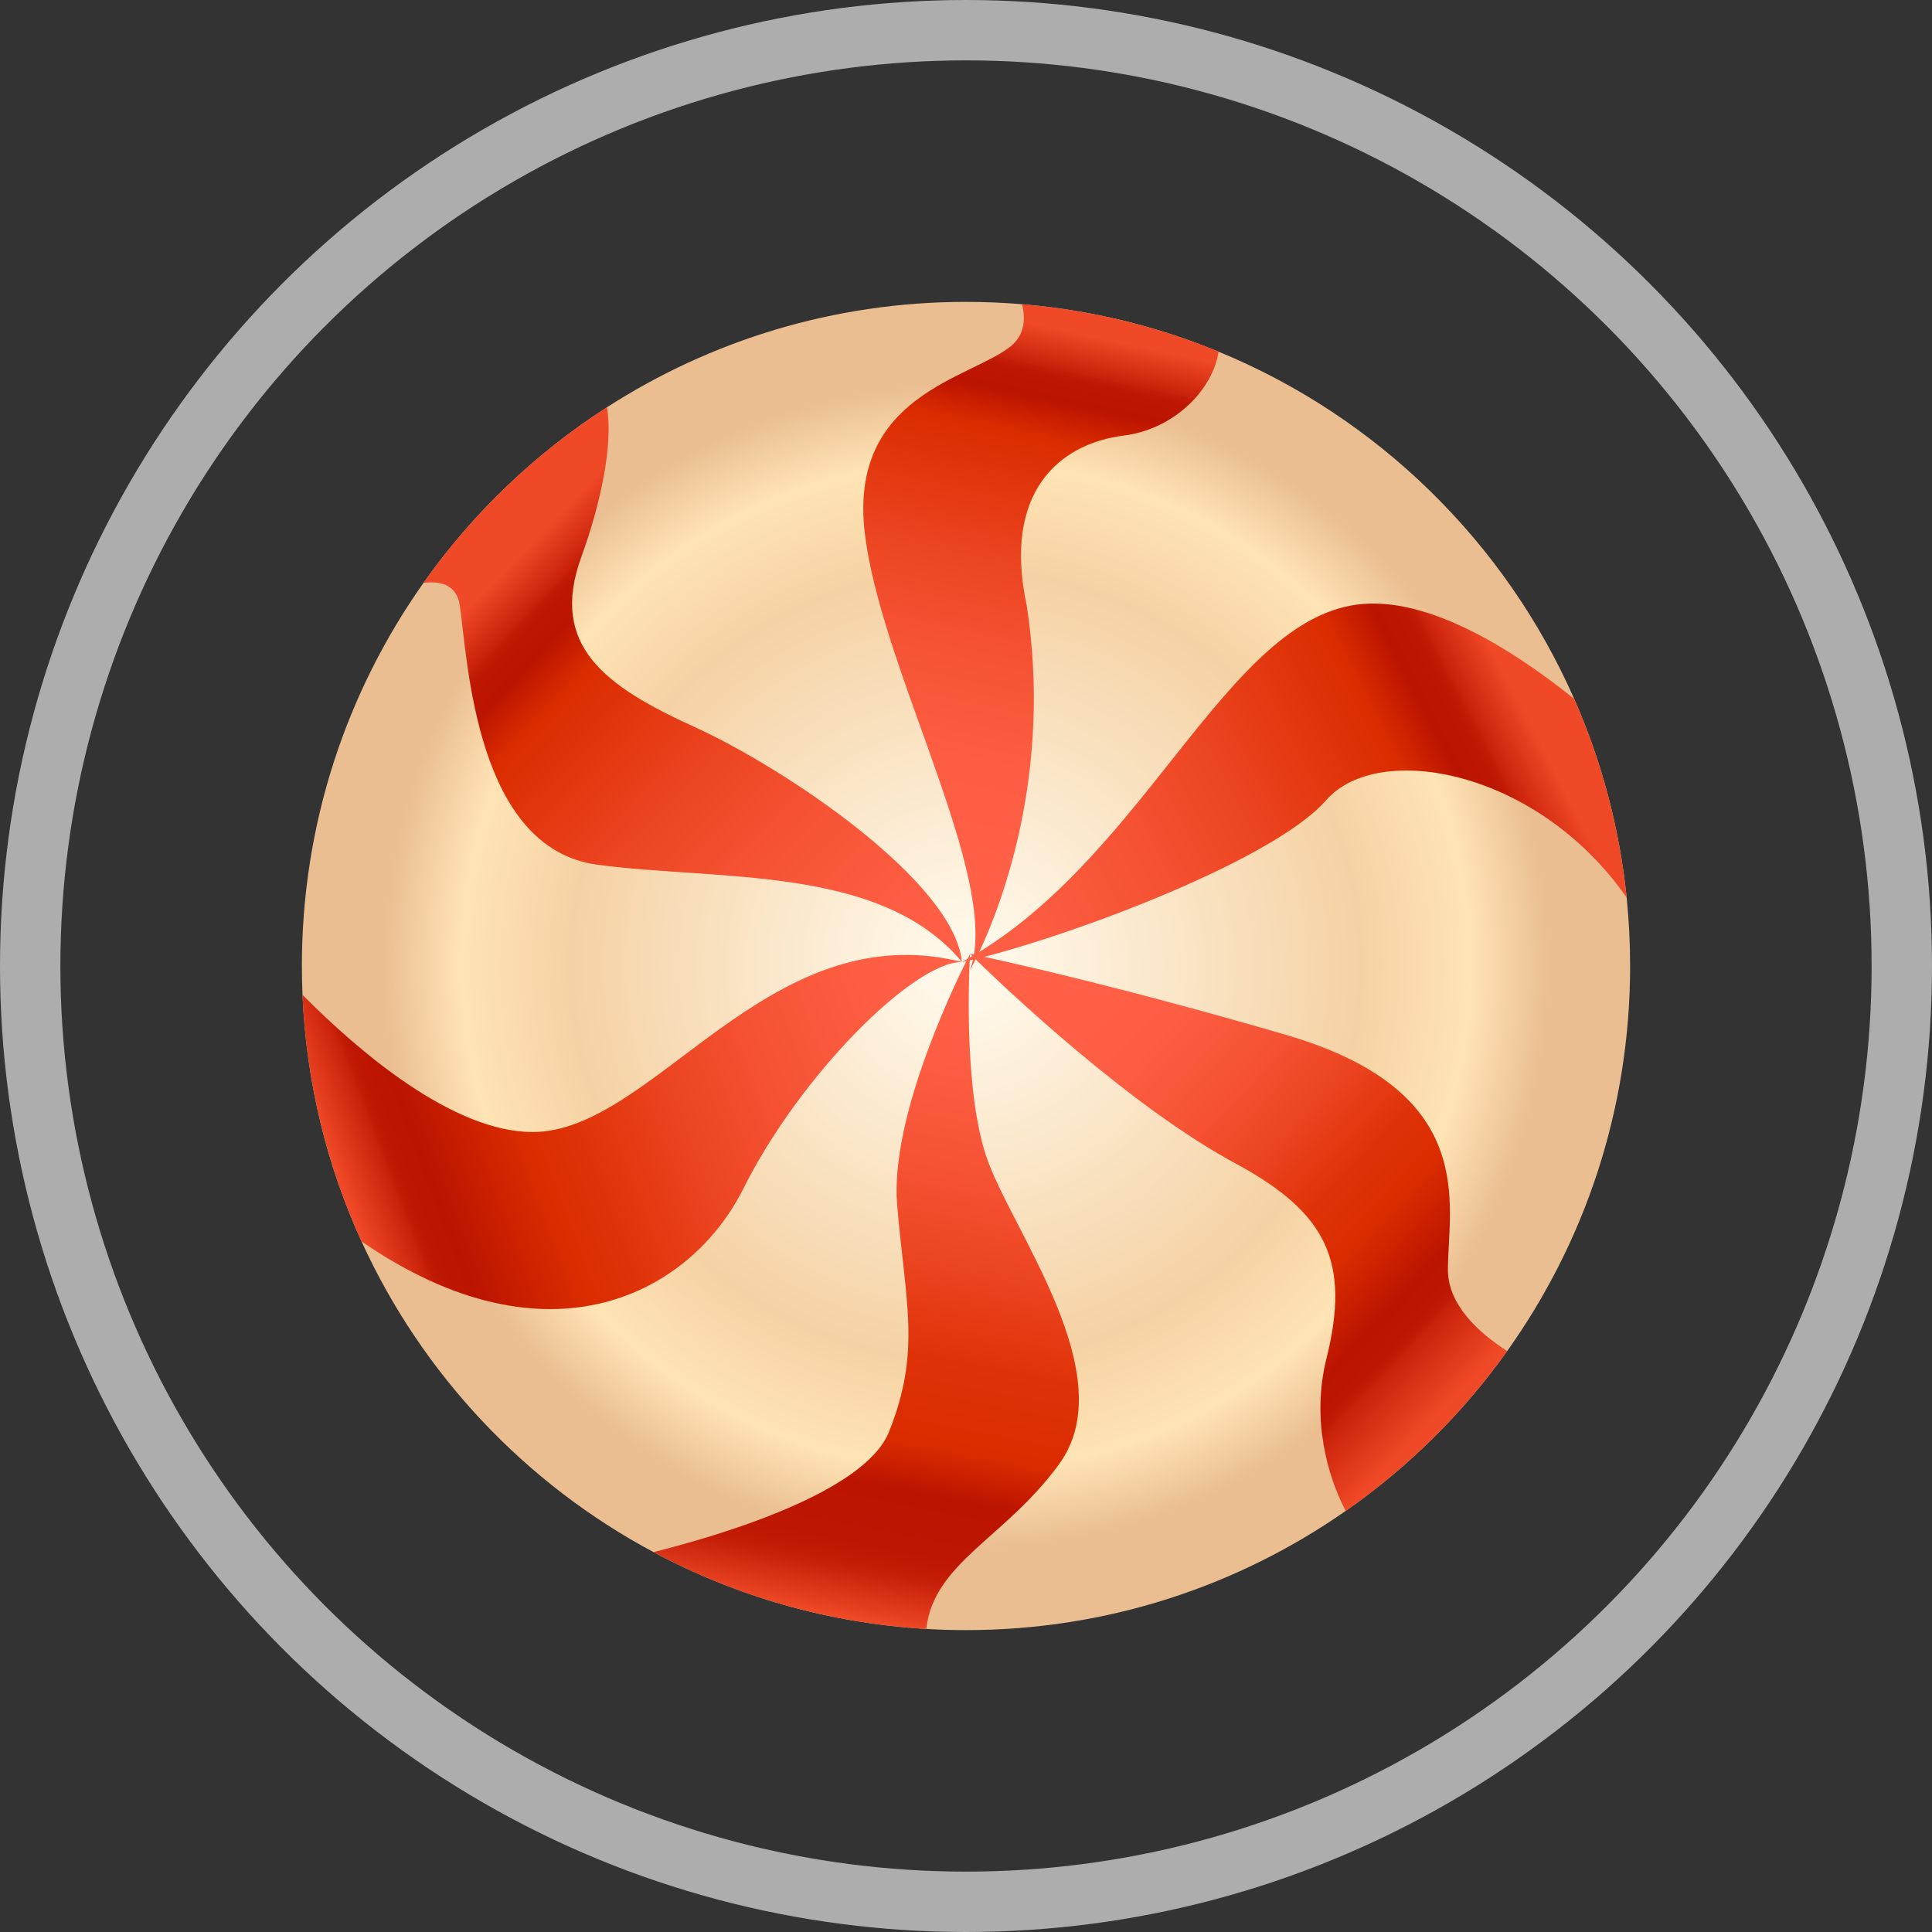 <svg width="64" height="64" viewBox="0 0 64 64" fill="none" xmlns="http://www.w3.org/2000/svg">
<rect x="0" y="0" width="64" height="64" fill="#333333" stroke="none"/>
<circle opacity="0.6" cx="32" cy="32" r="31" stroke="white" stroke-width="2"/>
<path d="M54 32.001C54 36.755 52.492 41.157 49.927 44.755C48.462 46.813 46.651 48.605 44.578 50.051C41.012 52.541 36.677 54 32 54C31.557 54 31.117 53.987 30.683 53.96C27.431 53.769 24.37 52.871 21.649 51.416C17.399 49.147 13.984 45.525 11.975 41.122C10.832 38.616 10.145 35.858 10.021 32.955C10.008 32.639 10 32.319 10 32C10 27.273 11.492 22.894 14.03 19.307C15.661 17 17.724 15.022 20.107 13.491C23.536 11.283 27.619 10 32 10C32.625 10 33.248 10.027 33.859 10.078C36.145 10.268 38.335 10.811 40.368 11.65C45.627 13.812 49.86 17.955 52.146 23.149C53.048 25.199 53.648 27.415 53.885 29.735C53.96 30.479 54 31.236 54 32.001Z" fill="url(#paint0_radial)"/>
<path d="M31.866 31.866C29.183 28.646 23.817 29.183 19.793 28.646C15.768 28.11 15.5 21.939 15.232 20.061C15.135 19.393 14.636 19.235 14.03 19.307C15.661 17 17.724 15.022 20.107 13.491C20.321 14.749 19.881 16.734 19.256 18.451C18.183 21.402 20.061 22.744 23.013 24.085C25.963 25.427 31.597 29.183 31.866 31.866Z" fill="url(#paint1_linear)"/>
<path d="M40.368 11.65C40.167 12.952 38.852 14.226 37.232 14.428C35.085 14.696 33.207 16.305 34.012 20.062C34.868 25.623 33.164 29.991 32.44 31.534C32.421 31.574 32.403 31.612 32.384 31.649C32.365 31.689 32.346 31.73 32.33 31.764C32.324 31.77 32.322 31.775 32.319 31.78C32.203 32.014 32.134 32.135 32.134 32.135C32.174 32.025 32.206 31.909 32.233 31.786C32.239 31.762 32.244 31.738 32.249 31.711C32.252 31.689 32.257 31.665 32.26 31.641C32.263 31.635 32.263 31.63 32.263 31.625C32.783 28.44 29.153 21.964 28.646 17.647C28.109 13.086 32.134 12.55 33.475 11.476C33.926 11.114 33.982 10.602 33.858 10.079C36.145 10.269 38.334 10.811 40.368 11.65Z" fill="url(#paint2_linear)"/>
<path d="M53.885 29.736C50.934 25.486 45.651 24.544 43.939 26.5C42.211 28.475 35.721 30.9 32.601 31.697C32.507 31.721 32.416 31.743 32.33 31.764C32.322 31.764 32.314 31.767 32.308 31.77C32.282 31.775 32.257 31.781 32.233 31.786C32.196 31.797 32.158 31.804 32.123 31.812C32.086 31.821 32.048 31.828 32.013 31.837C31.962 31.848 31.914 31.855 31.866 31.866C31.927 31.831 31.989 31.797 32.051 31.764C32.078 31.748 32.105 31.732 32.129 31.721C32.129 31.719 32.129 31.719 32.129 31.719C32.156 31.703 32.183 31.686 32.209 31.673C32.228 31.662 32.245 31.651 32.261 31.641C32.269 31.638 32.276 31.632 32.282 31.627C32.336 31.598 32.386 31.566 32.44 31.534C37.948 28.142 40.594 20.84 44.744 20.061C47.089 19.621 49.994 21.424 52.146 23.149C53.048 25.199 53.648 27.415 53.885 29.736Z" fill="url(#paint3_linear)"/>
<path d="M49.927 44.755C48.462 46.813 46.651 48.605 44.578 50.051C43.971 48.9 43.44 47.009 43.939 45.012C44.744 41.792 43.939 40.183 40.988 38.573C37.428 36.674 33.24 32.676 32.319 31.78C32.314 31.775 32.311 31.772 32.308 31.769C32.287 31.748 32.266 31.729 32.249 31.71C32.233 31.697 32.22 31.684 32.209 31.673C32.161 31.625 32.134 31.598 32.134 31.598C32.134 31.598 32.177 31.606 32.263 31.625C32.268 31.625 32.274 31.628 32.281 31.628C32.311 31.636 32.346 31.641 32.383 31.649C32.445 31.662 32.518 31.678 32.601 31.697C32.601 31.697 32.601 31.697 32.604 31.697C33.838 31.963 37.444 32.779 42.598 34.281C49.037 36.159 47.964 39.915 47.964 42.062C47.963 43.225 48.988 44.151 49.927 44.755Z" fill="url(#paint4_linear)"/>
<path d="M35.085 48.5C33.293 50.963 30.943 51.744 30.683 53.96C27.431 53.769 24.369 52.871 21.649 51.416C23.978 50.829 28.651 49.426 29.451 47.427C30.524 44.744 29.988 43.134 29.719 39.915C29.486 37.108 31.493 32.88 32.011 31.836H32.013C32.027 31.809 32.038 31.785 32.048 31.764H32.051C32.105 31.657 32.134 31.597 32.134 31.597C32.134 31.597 32.131 31.64 32.128 31.718C32.128 31.718 32.128 31.718 32.128 31.721C32.126 31.748 32.123 31.777 32.123 31.812C32.08 32.711 31.972 36.212 32.67 38.305C33.475 40.72 37.231 45.549 35.085 48.5Z" fill="url(#paint5_linear)"/>
<path d="M31.866 31.866C30.256 31.866 26.5 35.622 24.622 39.378C22.888 42.847 18.177 45.401 11.974 41.122C10.831 38.616 10.145 35.858 10.021 32.955C11.835 34.785 14.976 37.5 17.646 37.5C21.671 37.5 25.427 30.257 31.866 31.866Z" fill="url(#paint6_linear)"/>
<defs>
<radialGradient id="paint0_radial" cx="0" cy="0" r="1" gradientUnits="userSpaceOnUse" gradientTransform="translate(32 32) scale(22 22)">
<stop offset="0.053" stop-color="#FFF8E9"/>
<stop offset="0.594" stop-color="#F5D2A4"/>
<stop offset="0.757" stop-color="#FFE4B5"/>
<stop offset="0.874" stop-color="#EABE91"/>
<stop offset="1" stop-color="#EABE91"/>
</radialGradient>
<linearGradient id="paint1_linear" x1="16.934" y1="18.675" x2="31.872" y2="33.003" gradientUnits="userSpaceOnUse">
<stop stop-color="#EF4927"/>
<stop offset="0.072" stop-color="#C9220A"/>
<stop offset="0.077" stop-color="#C41D06"/>
<stop offset="0.092" stop-color="#BD1601"/>
<stop offset="0.132" stop-color="#BB1400"/>
<stop offset="0.205" stop-color="#DB2C00"/>
<stop offset="0.268" stop-color="#DF3208"/>
<stop offset="0.428" stop-color="#EB431F"/>
<stop offset="0.628" stop-color="#F65335"/>
<stop offset="0.822" stop-color="#FD5D42"/>
<stop offset="1" stop-color="#FF6046"/>
</linearGradient>
<linearGradient id="paint2_linear" x1="35.137" y1="10.912" x2="31.419" y2="28.293" gradientUnits="userSpaceOnUse">
<stop stop-color="#EF4927"/>
<stop offset="0.072" stop-color="#C9220A"/>
<stop offset="0.077" stop-color="#C41D06"/>
<stop offset="0.092" stop-color="#BD1601"/>
<stop offset="0.132" stop-color="#BB1400"/>
<stop offset="0.205" stop-color="#DB2C00"/>
<stop offset="0.268" stop-color="#DF3208"/>
<stop offset="0.428" stop-color="#EB431F"/>
<stop offset="0.628" stop-color="#F65335"/>
<stop offset="0.822" stop-color="#FD5D42"/>
<stop offset="1" stop-color="#FF6046"/>
</linearGradient>
<linearGradient id="paint3_linear" x1="50.751" y1="24.047" x2="31.22" y2="34.204" gradientUnits="userSpaceOnUse">
<stop stop-color="#EF4927"/>
<stop offset="0.072" stop-color="#C9220A"/>
<stop offset="0.077" stop-color="#C41D06"/>
<stop offset="0.092" stop-color="#BD1601"/>
<stop offset="0.132" stop-color="#BB1400"/>
<stop offset="0.205" stop-color="#DB2C00"/>
<stop offset="0.268" stop-color="#DF3208"/>
<stop offset="0.428" stop-color="#EB431F"/>
<stop offset="0.628" stop-color="#F65335"/>
<stop offset="0.822" stop-color="#FD5D42"/>
<stop offset="1" stop-color="#FF6046"/>
</linearGradient>
<linearGradient id="paint4_linear" x1="48.477" y1="45.966" x2="35.586" y2="33.701" gradientUnits="userSpaceOnUse">
<stop stop-color="#EF4927"/>
<stop offset="0.123" stop-color="#C9220A"/>
<stop offset="0.13" stop-color="#C41D06"/>
<stop offset="0.148" stop-color="#BD1601"/>
<stop offset="0.199" stop-color="#BB1400"/>
<stop offset="0.331" stop-color="#DB2C00"/>
<stop offset="0.431" stop-color="#DF3208"/>
<stop offset="0.556" stop-color="#EB431F"/>
<stop offset="0.711" stop-color="#F65335"/>
<stop offset="0.861" stop-color="#FD5D42"/>
<stop offset="1" stop-color="#FF6046"/>
</linearGradient>
<linearGradient id="paint5_linear" x1="27.826" y1="53.555" x2="32.017" y2="32.032" gradientUnits="userSpaceOnUse">
<stop stop-color="#EF4927"/>
<stop offset="0.072" stop-color="#C9220A"/>
<stop offset="0.084" stop-color="#C41D06"/>
<stop offset="0.117" stop-color="#BD1601"/>
<stop offset="0.206" stop-color="#BB1400"/>
<stop offset="0.282" stop-color="#DB2C00"/>
<stop offset="0.41" stop-color="#DF3208"/>
<stop offset="0.54" stop-color="#EB431F"/>
<stop offset="0.701" stop-color="#F65335"/>
<stop offset="0.856" stop-color="#FD5D42"/>
<stop offset="1" stop-color="#FF6046"/>
</linearGradient>
<linearGradient id="paint6_linear" x1="11.391" y1="39.448" x2="31.82" y2="31.712" gradientUnits="userSpaceOnUse">
<stop stop-color="#EF4927"/>
<stop offset="0.072" stop-color="#C9220A"/>
<stop offset="0.077" stop-color="#C41D06"/>
<stop offset="0.092" stop-color="#BD1601"/>
<stop offset="0.132" stop-color="#BB1400"/>
<stop offset="0.284" stop-color="#DB2C00"/>
<stop offset="0.363" stop-color="#DF3208"/>
<stop offset="0.503" stop-color="#EB431F"/>
<stop offset="0.676" stop-color="#F65335"/>
<stop offset="0.845" stop-color="#FD5D42"/>
<stop offset="1" stop-color="#FF6046"/>
</linearGradient>
</defs>
</svg>
